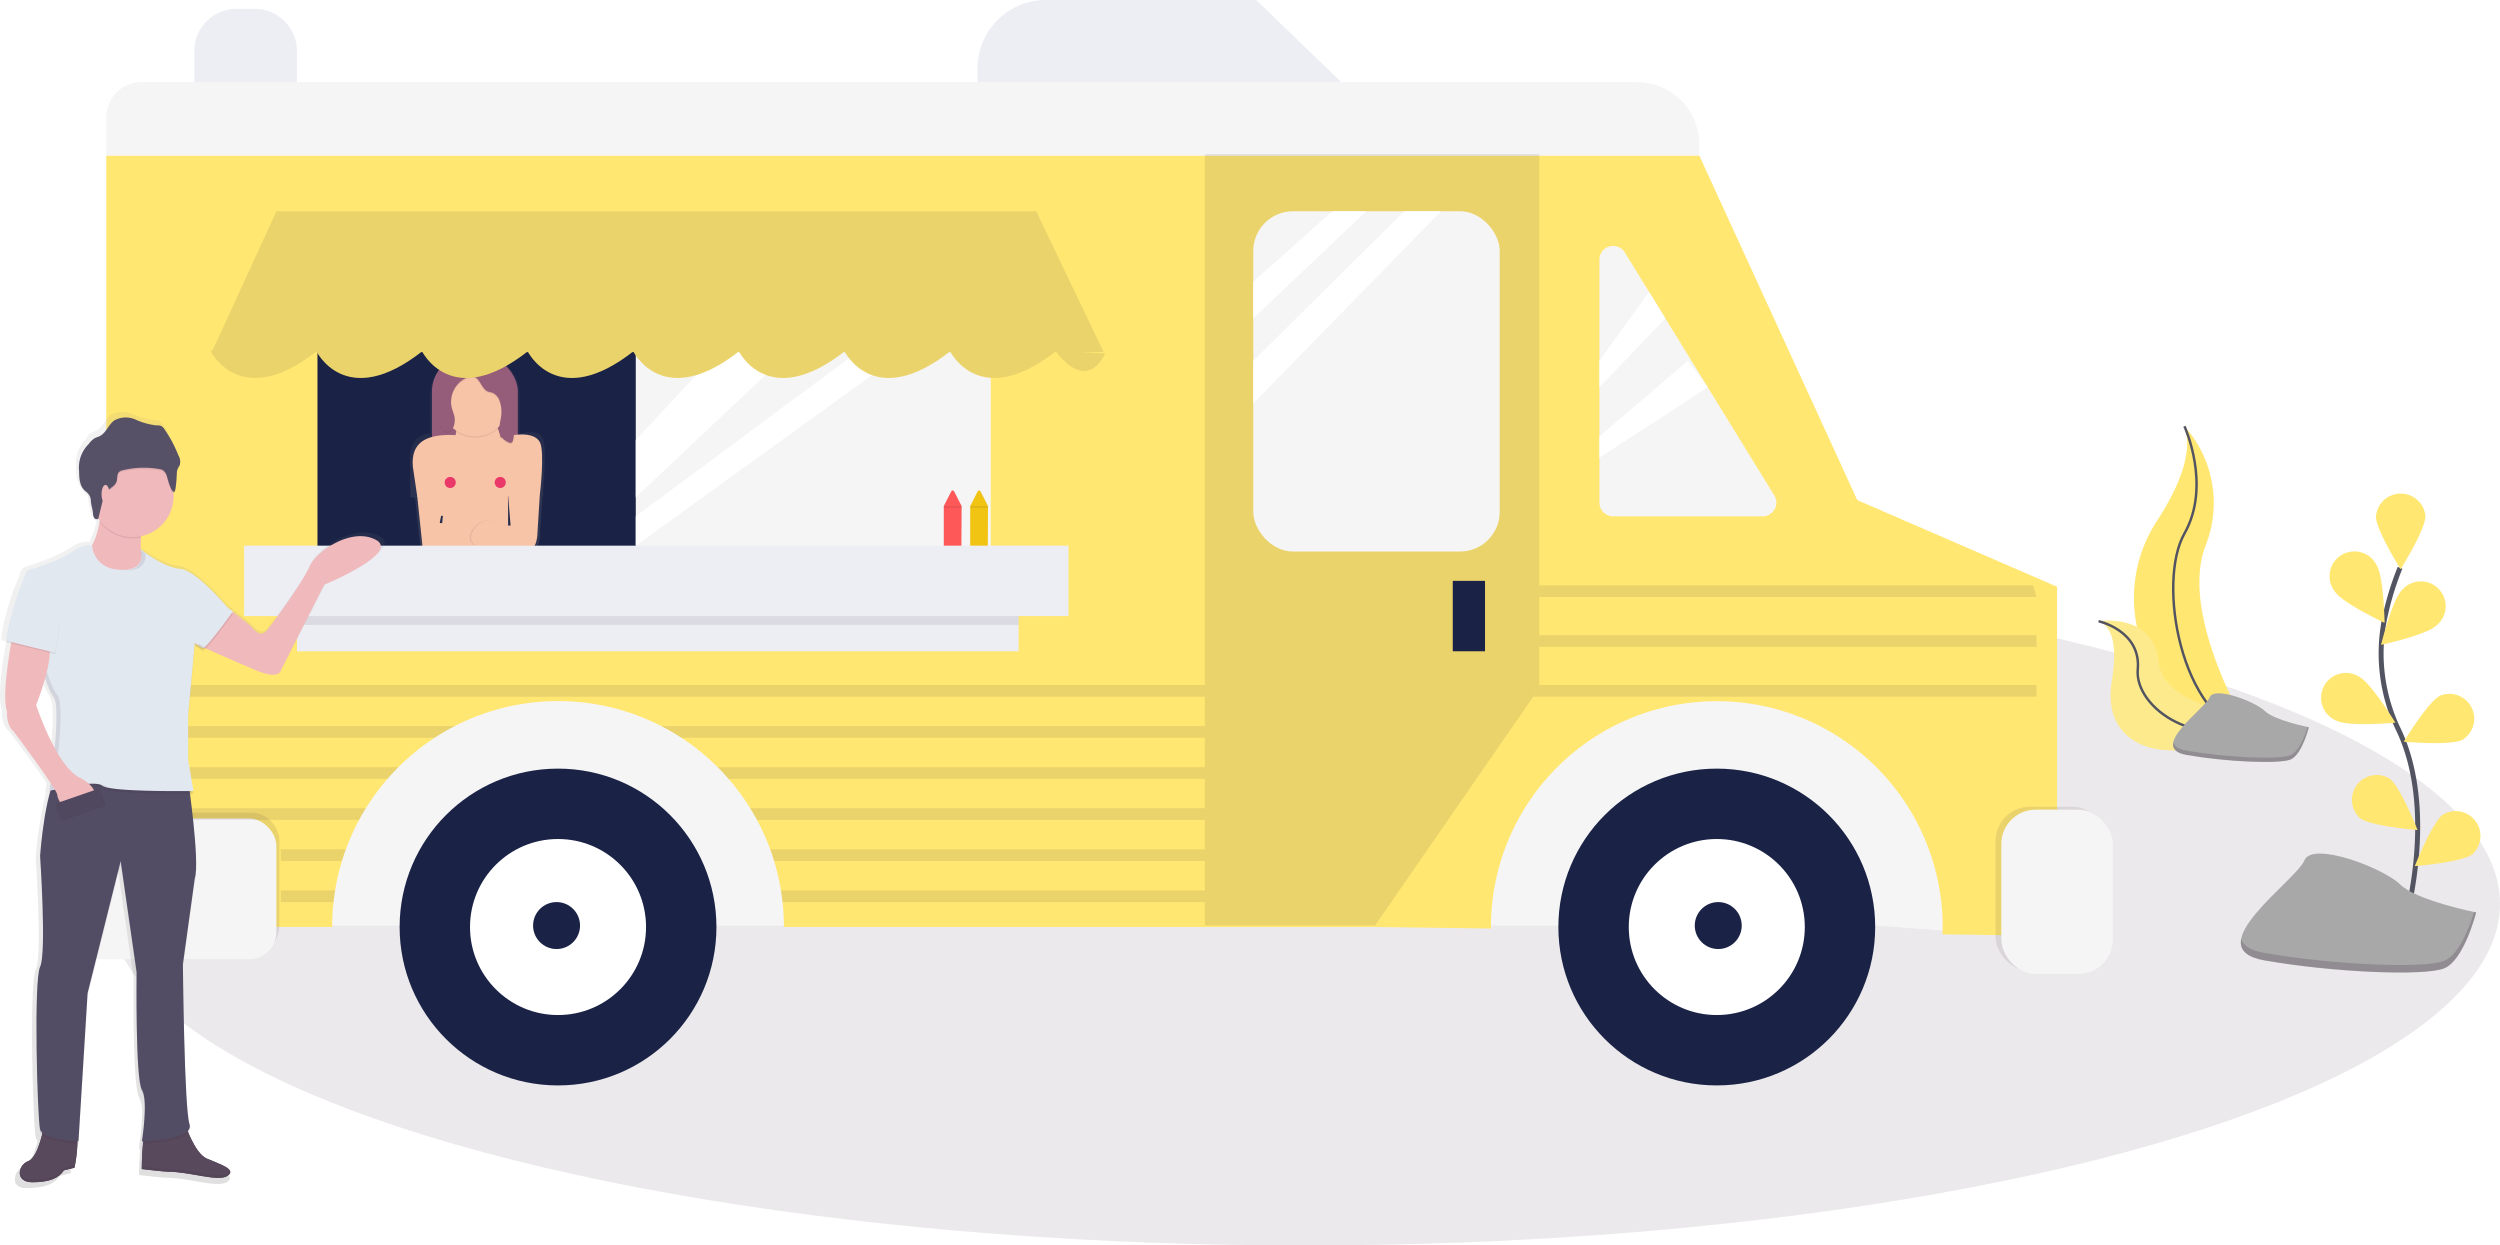 <svg xmlns="http://www.w3.org/2000/svg" xmlns:xlink="http://www.w3.org/1999/xlink" viewBox="0 0 449.78 224.076"><defs><style>.a,.o,.w{fill:#32213a;}.a,.v{opacity:0.1;}.b{fill:#ffe772;}.c,.p{fill:none;stroke:#535461;stroke-miterlimit:10;}.c{stroke-width:0.447px;}.d,.e{fill:#f5f5f5;}.d,.o{opacity:0.2;}.f{fill:#ededf4;}.g{fill:#1a2246;}.h{fill:#fff;}.i{fill:#fe5858;}.j{fill:#f1c413;}.k{fill:url(#a);}.l{fill:#965d7b;}.m{fill:#f7c4a7;}.n{fill:#a8a8a8;}.p{stroke-width:0.893px;}.q{fill:url(#b);}.r{fill:#59495d;}.s{fill:#f0b9bb;}.t{fill:#524d64;}.u{fill:#e2e8f0;}.x{fill:#575168;}.y{fill:#ea3869;}.z{filter:url(#e);}.aa{filter:url(#c);}</style><linearGradient id="a" x1="0.5" y1="1" x2="0.5" gradientUnits="objectBoundingBox"><stop offset="0" stop-color="gray" stop-opacity="0.251"/><stop offset="0.54" stop-color="gray" stop-opacity="0.122"/><stop offset="1" stop-color="gray" stop-opacity="0.102"/></linearGradient><linearGradient id="b" x1="-5.321" y1="1" x2="-5.321" y2="0" xlink:href="#a"/><filter id="c" x="75" y="76.803" width="25" height="25" filterUnits="userSpaceOnUse"><feOffset dx="-2" dy="3" input="SourceAlpha"/><feGaussianBlur stdDeviation="3" result="d"/><feFlood flood-opacity="0.161"/><feComposite operator="in" in2="d"/><feComposite in="SourceGraphic"/></filter><filter id="e" x="67" y="76.803" width="25" height="25" filterUnits="userSpaceOnUse"><feOffset dx="-2" dy="3" input="SourceAlpha"/><feGaussianBlur stdDeviation="3" result="f"/><feFlood flood-opacity="0.161"/><feComposite operator="in" in2="f"/><feComposite in="SourceGraphic"/></filter></defs><g transform="translate(-0.003 0.004)"><ellipse class="a" cx="215.132" cy="61.468" rx="215.132" ry="61.468" transform="translate(19.519 101.136)"/><path class="b" d="M436.047,165.6a20.711,20.711,0,0,1,3.778,21.542c-4.894,12.87,8.4,34.273,8.4,34.273l-.406-.067a25.247,25.247,0,0,1-16.759-38.649C434.734,177.063,437.757,170.463,436.047,165.6Z" transform="translate(-43.039 -88.913)"/><path class="c" d="M436.047,165.6s4.912,10.632,0,19.3-.84,33.014,12.169,36.51" transform="translate(-43.039 -88.913)"/><path class="b" d="M420.6,200.673s9.9-1.576,10.8,7.292,19.032,10.1,19.032,10.1l-.339.228c-14.969,9.824-29.276,6.252-27.119-6.788C423.78,206.652,423.7,201.78,420.6,200.673Z" transform="translate(-43.039 -88.913)"/><path class="d" d="M420.6,200.673s9.9-1.576,10.8,7.292,19.032,10.1,19.032,10.1l-.339.228c-14.969,9.824-29.276,6.252-27.119-6.788C423.78,206.652,423.7,201.78,420.6,200.673Z" transform="translate(-43.039 -88.913)"/><path class="c" d="M420.6,200.673s7.681,1.688,7.051,8.672,11.409,15.357,22.774,8.721" transform="translate(-43.039 -88.913)"/><path class="e" d="M358.748,168.1l-21.377-1.581H56.328V125.348h302.42Z"/><path class="f" d="M96.456,108.959H78V98.09A7.591,7.591,0,0,1,85.587,90.5h3.278a7.591,7.591,0,0,1,7.591,7.591Z" transform="translate(-43.039 -88.913)"/><path class="b" d="M413.134,194.47v62.808l-20.613-.268c0-.447.031-.893.031-1.313a40.636,40.636,0,1,0-81.273,0c0,.089,0,.179,0,.263l-20.573-.268H184.079a40.639,40.639,0,0,0-.25-4.466c-.076-.715-.17-1.416-.29-2.112a39.925,39.925,0,0,0-1.224-5.3c-.214-.714-.447-1.416-.706-2.112a40.9,40.9,0,0,0-2.376-5.278c-.384-.719-.795-1.42-1.224-2.112a40.72,40.72,0,0,0-3.889-5.278q-.951-1.094-1.969-2.112a40.636,40.636,0,0,0-57.422,0q-1.023,1.023-1.969,2.112a40.719,40.719,0,0,0-3.889,5.278c-.447.692-.84,1.393-1.224,2.112a40.9,40.9,0,0,0-2.376,5.278c-.255.7-.491,1.4-.706,2.112a39.924,39.924,0,0,0-1.224,5.278c-.121.7-.214,1.4-.29,2.112a40.638,40.638,0,0,0-.25,4.466H62.165V116.886H348.759l28.432,62,35.336,15.326Z" transform="translate(-43.039 -88.913)"/><path class="e" d="M25.454,14.776H294.547A11.164,11.164,0,0,1,305.711,25.94v2.032H19.121V21.1a6.328,6.328,0,0,1,6.332-6.328Z"/><path class="f" d="M284.357,103.69H218.91v-2.465a12.316,12.316,0,0,1,12.316-12.316h37.823Z" transform="translate(-43.039 -88.913)"/><rect class="a" width="36.943" height="25.333" rx="4.912" transform="translate(13.316 146.193)"/><path class="a" d="M247.387,166.516H216.775V27.709H276.94v96.054Z"/><rect class="e" width="36.943" height="25.333" rx="4.912" transform="translate(12.789 147.251)"/><rect class="a" width="20.055" height="29.557" rx="6.176" transform="translate(359.012 145.139)"/><rect class="e" width="20.055" height="29.557" rx="6.176" transform="translate(360.066 145.666)"/><rect class="g" width="120.86" height="65.443" transform="translate(57.119 42.222)"/><rect class="e" width="63.862" height="56.471" transform="translate(114.385 47.763)"/><path class="h" d="M114.385,92.888,160.3,58.847l6.337,1.585L114.385,98.166Z"/><path class="h" d="M114.385,79.165l24.806-26.65,11.61,2.639-36.417,34.3Z"/><rect class="e" width="44.334" height="61.223" rx="7.145" transform="translate(225.483 38.002)"/><rect class="g" width="5.805" height="12.669" transform="translate(261.373 104.498)"/><path class="e" d="M330.8,135.619v43.718a2.465,2.465,0,0,0,2.465,2.465h26.9a2.465,2.465,0,0,0,2.1-3.756l-26.9-43.718a2.465,2.465,0,0,0-4.564,1.291Z" transform="translate(-43.039 -88.913)"/><path class="h" d="M239.733,38l-14.25,12.664v6.6L245.8,38Z"/><path class="h" d="M225.483,64.911V72.57L259.261,38h-6.6Z"/><path class="h" d="M296.691,52.515l-8.931,12.4v4.756l11.856-12.4Z"/><path class="h" d="M303.679,64.911l-15.92,13.6v3.827l19.488-12.669Z"/><circle class="g" cx="28.499" cy="28.499" r="28.499" transform="translate(71.9 138.28)"/><circle class="h" cx="15.835" cy="15.835" r="15.835" transform="translate(84.564 150.944)"/><circle class="g" cx="4.224" cy="4.224" r="4.224" transform="translate(95.911 162.291)"/><circle class="g" cx="28.499" cy="28.499" r="28.499" transform="translate(280.374 138.28)"/><circle class="h" cx="15.835" cy="15.835" r="15.835" transform="translate(293.038 150.944)"/><circle class="g" cx="4.224" cy="4.224" r="4.224" transform="translate(304.912 162.291)"/><rect class="a" width="197.917" height="2.112" transform="translate(18.858 123.236)"/><path class="a" d="M366.4,125.348H275.886l1.054-1.585v-.527H366.4"/><path class="a" d="M366.4,116.377H276.94v-2.112H366.4"/><path class="a" d="M366.4,107.4H276.94v-2.108h88.851"/><path class="a" d="M124.857,219.54a40.473,40.473,0,0,0-3.622,2.112H61.9V219.54Z" transform="translate(-43.039 -88.913)"/><path class="a" d="M259.814,219.54v2.112H165.645a40.475,40.475,0,0,0-3.622-2.112Z" transform="translate(-43.039 -88.913)"/><path class="a" d="M114.729,226.93q-1.023,1.023-1.969,2.112H61.9V226.93Z" transform="translate(-43.039 -88.913)"/><path class="a" d="M259.814,226.93v2.112H174.121q-.951-1.094-1.969-2.112Z" transform="translate(-43.039 -88.913)"/><path class="a" d="M108.87,234.316c-.447.692-.84,1.393-1.224,2.112H61.9v-2.112Z" transform="translate(-43.039 -88.913)"/><path class="a" d="M259.814,234.316v2.112H179.234c-.384-.719-.795-1.42-1.224-2.112Z" transform="translate(-43.039 -88.913)"/><path class="a" d="M105.271,241.707c-.255.7-.491,1.4-.706,2.112h-11v-2.112Z" transform="translate(-43.039 -88.913)"/><path class="a" d="M259.814,241.707v2.112h-77.5c-.214-.714-.447-1.416-.706-2.112Z" transform="translate(-43.039 -88.913)"/><path class="a" d="M103.337,249.1c-.121.7-.214,1.4-.29,2.112H93.562V249.1Z" transform="translate(-43.039 -88.913)"/><path class="a" d="M259.814,249.1v2.112H183.829c-.076-.714-.17-1.416-.29-2.112Z" transform="translate(-43.039 -88.913)"/><path class="i" d="M216.007,187.553h-3.166v-7.591l1.34-2.639a.295.295,0,0,1,.527,0l1.34,2.639Z" transform="translate(-43.039 -88.913)"/><rect class="a" width="3.166" height="0.317" transform="translate(169.802 91.057)"/><path class="j" d="M220.759,187.553h-3.166v-7.591l1.34-2.639a.295.295,0,0,1,.527,0l1.34,2.639Z" transform="translate(-43.039 -88.913)"/><rect class="a" width="3.166" height="0.317" transform="translate(174.554 91.057)"/><path class="k" d="M140.781,177.546a1.337,1.337,0,0,0-.067-.2c.183-1.893.719-8.163-.054-9.663-.6-1.17-2.233-1.161-4.157-.759,0-.2.027-.4.027-.607v-6.408a7.337,7.337,0,0,0-7.444-7.221H127.88a7.337,7.337,0,0,0-7.444,7.221v6.408a4.744,4.744,0,0,0,.022.563c-2.085.143-4.064,1.447-3.6,6.131v5.327h.42a4.8,4.8,0,0,0,.447.268l.982,9.052h3.206l-.04.447h12.548c1.027.076,2.05.13,2.849.125a5.921,5.921,0,0,0,1.541-.125c1.375-.447,1.375-3.126,1.375-3.126l.447-6.667A.893.893,0,0,0,140.781,177.546Zm-18.1,1.634h.045v.085l-.045-.036ZM134.7,180.3l.228,3.367H134.7Zm-12.794,2.92.768-3.921h.049l-.371,3.97Z" transform="translate(-43.039 -88.913)"/><rect class="l" width="15.451" height="20.635" rx="6.538" transform="translate(77.718 63.884)"/><path class="m" d="M117.323,172.915l.8,5.405h4.93l-.908,9.523h12.3v-9.668s4.859.518,5.739-.375c0,0,.893-7.562,0-9.317s-4.006-1.682-7.083-.806S116.444,163.68,117.323,172.915Z" transform="translate(-43.039 -88.913)"/><path class="m" d="M118.109,178.175l.969,9.235h9.668s3.956-2.635,1.759-3.514a5.55,5.55,0,0,0-3.514-.447L122.159,183l.915-4.827Z" transform="translate(-43.039 -88.913)"/><path class="a" d="M139.959,177.729l-.447,7.038s0,2.635-1.34,3.077-8.351-.447-8.351-.447-2.635,0-2.2-2.2a3.491,3.491,0,0,1,3.514-2.635,5.354,5.354,0,0,1,2.2.893h1.34l-.344-5.283Z" transform="translate(-43.039 -88.913)"/><path class="m" d="M140.183,177.622l-.447,7.144s0,2.635-1.34,3.077-8.351-.447-8.351-.447-2.635,0-2.2-2.2a3.491,3.491,0,0,1,3.514-2.635,5.355,5.355,0,0,1,2.2.893h1.34l-.44-5.439Z" transform="translate(-43.039 -88.913)"/><path class="m" d="M124.352,161.59s1.34,4.832.447,6.154,2.769,4.05,4.354,4.019c.942,0,4.278-2.349,4-4.019-.228-1.371-2.2-5.274-1.759-7.029Z" transform="translate(-43.039 -88.913)"/><path class="a" d="M128.527,167.641a6.127,6.127,0,0,0,4.019-1.509c-.63-1.724-1.483-3.979-1.179-5.2l-7.029.893a21.453,21.453,0,0,1,.741,4.783,6.122,6.122,0,0,0,3.447,1.032Z" transform="translate(-43.039 -88.913)"/><circle class="m" cx="6.154" cy="6.154" r="6.154" transform="translate(79.335 66.202)"/><path class="a" d="M124.781,163.979c-.152-.581-.389-1.134-.509-1.719a4.738,4.738,0,0,1,2.9-5.251,1.9,1.9,0,0,1,.951-.138c1.3.21,1.5,2.233,2.733,2.711.246.094.514.112.764.2a2.393,2.393,0,0,1,1.34,1.576,5.6,5.6,0,0,1,.286,2.318c-.067.746-.281,1.474-.339,2.233a2.733,2.733,0,0,0,.581,2.1,3.573,3.573,0,0,0,.893.625c.228.125.514.25.728.107a.616.616,0,0,0,.205-.295,5.414,5.414,0,0,0,.089-2.527,25.571,25.571,0,0,1,.04-3.912,7.279,7.279,0,0,0-.25-3.126,6.832,6.832,0,0,0-1.143-1.786,7.993,7.993,0,0,0-1.389-1.429,5.765,5.765,0,0,0-3.376-1.009,16.9,16.9,0,0,0-3.546.447,2.722,2.722,0,0,0-2.818,2.335l-.353,1.286a17.09,17.09,0,0,0-.781,4.2c0,1.04.161,3.291,1.34,3.742C124.66,167.253,125.035,164.98,124.781,163.979Z" transform="translate(-43.039 -88.913)"/><path class="l" d="M124.781,163.76c-.152-.581-.389-1.134-.509-1.719a4.738,4.738,0,0,1,2.9-5.251,1.9,1.9,0,0,1,.951-.138c1.3.21,1.5,2.233,2.733,2.711.246.094.514.112.764.2a2.393,2.393,0,0,1,1.34,1.576,5.6,5.6,0,0,1,.286,2.318c-.067.746-.281,1.474-.339,2.233a2.733,2.733,0,0,0,.581,2.1,3.573,3.573,0,0,0,.893.625c.228.125.514.25.728.107a.616.616,0,0,0,.205-.295,5.414,5.414,0,0,0,.089-2.528,25.57,25.57,0,0,1,.04-3.912,7.279,7.279,0,0,0-.25-3.126,6.832,6.832,0,0,0-1.143-1.786,7.994,7.994,0,0,0-1.389-1.429,5.765,5.765,0,0,0-3.376-1.009,16.9,16.9,0,0,0-3.546.447,2.722,2.722,0,0,0-2.818,2.335l-.353,1.286a17.09,17.09,0,0,0-.781,4.2c0,1.04.161,3.291,1.34,3.742C124.66,167.011,125.035,164.779,124.781,163.76Z" transform="translate(-43.039 -88.913)"/><path class="b" d="M99.9,151.985s5.278,11.083,19.264,0" transform="translate(-43.039 -88.913)"/><path class="b" d="M118.9,151.985s5.278,11.083,19.264,0" transform="translate(-43.039 -88.913)"/><path class="b" d="M137.9,151.985s5.278,11.083,19.264,0" transform="translate(-43.039 -88.913)"/><path class="b" d="M156.9,151.985s5.278,11.083,19.264,0" transform="translate(-43.039 -88.913)"/><path class="b" d="M175.9,151.985s5.278,11.083,19.264,0" transform="translate(-43.039 -88.913)"/><path class="b" d="M194.9,151.985s5.278,11.083,19.264,0" transform="translate(-43.039 -88.913)"/><path class="b" d="M213.9,151.985s5.278,11.083,19.264,0" transform="translate(-43.039 -88.913)"/><path class="b" d="M232.9,151.985s5.278,7.917,8.971.527" transform="translate(-43.039 -88.913)"/><path class="a" d="M99.9,151.985s5.278,11.083,19.264,0" transform="translate(-43.039 -88.913)"/><path class="a" d="M118.9,151.985s5.278,11.083,19.264,0" transform="translate(-43.039 -88.913)"/><path class="a" d="M137.9,151.985s5.278,11.083,19.264,0" transform="translate(-43.039 -88.913)"/><path class="a" d="M156.9,151.985s5.278,11.083,19.264,0" transform="translate(-43.039 -88.913)"/><path class="a" d="M175.9,151.985s5.278,11.083,19.264,0" transform="translate(-43.039 -88.913)"/><path class="a" d="M194.9,151.985s5.278,11.083,19.264,0" transform="translate(-43.039 -88.913)"/><path class="a" d="M213.9,151.985s5.278,11.083,19.264,0" transform="translate(-43.039 -88.913)"/><path class="a" d="M232.9,151.985s5.278,7.917,8.971.527" transform="translate(-43.039 -88.913)"/><path class="b" d="M198.565,63.335H38.122L49.733,38H186.428Z"/><path class="a" d="M198.565,63.335H38.122L49.733,38H186.428Z"/><path class="b" d="M80.9,151.985s5.278,11.083,19.264,0" transform="translate(-43.039 -88.913)"/><path class="a" d="M80.9,151.985s5.278,11.083,19.264,0" transform="translate(-43.039 -88.913)"/><rect class="f" width="129.836" height="9.498" transform="translate(53.426 107.669)"/><rect class="f" width="148.305" height="12.669" transform="translate(43.928 98.166)"/><rect class="a" width="129.836" height="1.585" transform="translate(53.426 110.835)"/><path class="n" d="M458.428,219.749s-6.225-1.246-7.882-2.9-9.128-4.564-9.958-2.487-11.2,9.128-4.148,10.373,16.6,1.661,18.67.831S458.428,219.749,458.428,219.749Z" transform="translate(-43.039 -88.913)"/><path class="o" d="M436.436,223.96c7.056,1.246,16.6,1.661,18.67.831,1.581-.634,2.679-3.666,3.126-5.082l.205.045s-1.246,4.979-3.318,5.805-11.61.415-18.67-.831c-2.036-.357-2.617-1.2-2.4-2.273C434.212,223.157,434.922,223.693,436.436,223.96Z" transform="translate(-43.039 -88.913)"/><path class="p" d="M475.692,255.018s5.9-20.037-1.107-34.782a31.648,31.648,0,0,1-2.559-19.854,53.228,53.228,0,0,1,2.809-9.32" transform="translate(-43.039 -88.913)"/><path class="b" d="M470.476,181.748c0,2.456,4.466,9.574,4.466,9.574s4.466-7.123,4.466-9.574a4.466,4.466,0,0,0-8.891,0Z" transform="translate(-43.039 -88.913)"/><path class="b" d="M463.126,195.345c1.34,2.063,8.931,5.622,8.931,5.622s-.138-8.4-1.474-10.454a4.466,4.466,0,1,0-7.466,4.832Z" transform="translate(-43.039 -88.913)"/><path class="b" d="M463.448,218.588c2.193,1.107,10.552.344,10.552.344s-4.358-7.176-6.551-8.284a4.466,4.466,0,1,0-4.019,7.94Z" transform="translate(-43.039 -88.913)"/><path class="b" d="M467.65,236.12c1.974,1.46,10.342,2.121,10.342,2.121s-3.081-7.81-5.055-9.27a4.466,4.466,0,0,0-5.287,7.145Z" transform="translate(-43.039 -88.913)"/><path class="b" d="M481.386,201.445c-1.759,1.71-9.967,3.483-9.967,3.483s2.009-8.15,3.769-9.86a4.466,4.466,0,1,1,6.2,6.377Z" transform="translate(-43.039 -88.913)"/><path class="b" d="M486.052,222.009c-2.193,1.107-10.552.344-10.552.344s4.358-7.176,6.551-8.284a4.466,4.466,0,0,1,4.019,7.94Z" transform="translate(-43.039 -88.913)"/><path class="b" d="M487.834,242.617c-1.974,1.46-10.342,2.121-10.342,2.121s3.081-7.81,5.055-9.27a4.466,4.466,0,0,1,5.287,7.145Z" transform="translate(-43.039 -88.913)"/><path class="n" d="M488.531,253.071s-10.784-2.157-13.66-5.033-15.817-7.908-17.255-4.314-19.412,15.817-7.19,17.974,28.758,2.876,32.348,1.438S488.531,253.071,488.531,253.071Z" transform="translate(-43.039 -88.913)"/><path class="o" d="M450.426,260.341c12.222,2.157,28.758,2.876,32.348,1.438,2.737-1.094,4.64-6.354,5.39-8.806l.362.076s-2.157,8.627-5.752,10.065-20.131.719-32.348-1.438c-3.528-.621-4.537-2.085-4.157-3.934C446.554,258.97,447.8,259.895,450.426,260.341Z" transform="translate(-43.039 -88.913)"/><path class="q" d="M43.383,216.766s-.246,2.411,1.224,3.622c0,0,4.55,5.993,6.814,9.378-.13.92-.219,1.478-.219,1.478h0v.125h.058l-.058.375h.063a71.623,71.623,0,0,0-1.786,11.36v.482s.527,7.708.545,13.682c0,2.907-.147,5.327-.545,6.109-.5.991-.674,5.859-.67,11.383,0,8.011.375,17.626.67,18.787a1.2,1.2,0,0,0,.348.558c-.447,1.786-1.3,4.291-2.55,4.751a2.394,2.394,0,0,0-1.558,2.072v.393a.2.2,0,0,0,.031.129v.045a.352.352,0,0,0,.045.125v.04c0,.045.04.085.063.125v.031a1.509,1.509,0,0,0,.223.29h0l.121.107.049.036.112.076.067.04.116.063.08.036.125.049.089.031.138.04.1.027.156.031h.688c3.179,0,4.89-.723,5.868-2.17l1.956-.482v-.054h0v-.5h0l.045-.232v-.013l.022-.129h0c.022-.138.049-.286.076-.447v-.027c.027-.161.049-.33.076-.509h0c.027-.179.049-.362.071-.554V297.5c0-.188.04-.38.058-.576v-.246a2.65,2.65,0,0,1,.027-.375v-.612h.192l1.71-27.03,6.109-24.114,2.929,20.242v3.729c0,5.765.112,16.389,1,17.786a6.54,6.54,0,0,1,.54,3.037,45.957,45.957,0,0,1-.54,5.895h.071c-.045.308-.071.487-.071.487h.223c-.161,1.581-.205,3.3-.219,4.113h0v.482s4.157.482,4.89.482c4.1,0,9.288,1.929,11,.723l.147-.116.031-.027.089-.085.022-.027.067-.085v-.022a.678.678,0,0,0,.049-.089h0a.535.535,0,0,0,.027-.094h0a.482.482,0,0,0,0-.1h0a.509.509,0,0,0,0-.1h0c-.237-.853-2.657-1.6-4.354-2.344-1.465-.643-2.711-3.1-3.38-4.675a1.1,1.1,0,0,0,.246-.965,1.139,1.139,0,0,0-.04-.634c-.893-2.679-1.179-25.275-1.219-28.754l2.2-15.656a10.182,10.182,0,0,0,.25-2.854,116.285,116.285,0,0,0-1.139-13.066h.643l-.08-.482h.08l-.978-5.805v-7.569L77.83,204.7l1.465.965c.112,0,.322-.161.594-.447,3.126,1.371,7.145,3.126,9.427,4.046,4.157,1.688,4.4,0,4.4,0l8.065-15.687s14.178-5.805,9.534-8.208-11.244,2.411-12.222,4.827-6.6,10.137-7.824,11.584-1.956.482-3.179-.723a34.608,34.608,0,0,0-3.264-2.536l.089-.121a3.653,3.653,0,0,1-1.286-.969c-1.938-2.184-6.109-6.573-8.485-6.752-2.961-.223-6.765-3.166-7.274-3.572a11.525,11.525,0,0,1,.027-2.135h.022a.769.769,0,0,1,.027-.246,7.507,7.507,0,0,0,5.975-7.315,4.742,4.742,0,0,0-.022-.563.223.223,0,0,0,.134,0c.313-.089.482-3.054.482-3.461a2.554,2.554,0,0,1,.183-.8c.1-.223.272-.415.371-.643a1.3,1.3,0,0,0,.085-.621,2.974,2.974,0,0,0-.348-1.371,23.882,23.882,0,0,0-2.617-4.832,1.6,1.6,0,0,0-.594-.54,2.175,2.175,0,0,0-.853-.094,12.623,12.623,0,0,1-3.863-1.067,4.438,4.438,0,0,0-3.876.138c-1.1.759-1.514,2.264-2.679,2.867-.322.161-.679.246-1,.42A3.836,3.836,0,0,0,58.5,167.9a8.038,8.038,0,0,0-1.567,2.577,6.756,6.756,0,0,0-.214,2.005v.674c0,1.34.143,2.876,1.237,3.666a2.572,2.572,0,0,1,.634.656,1.992,1.992,0,0,1,.295,1.085c.054.746.348,1.491.4,2.233a1.509,1.509,0,0,0,.214.808.536.536,0,0,0,.746.143l.045-.188c.08.116.161.232.246.344a13.534,13.534,0,0,1-1.429,4.466h-.161a5.6,5.6,0,0,0-3.238,1.063c-2.746,1.951-8.4,3.523-8.4,3.523a2.586,2.586,0,0,0-.773,1.518,46.151,46.151,0,0,0-2.519,7.413h0a17.738,17.738,0,0,0-.719,3.881v.1h.036l-.04.214.866.21C43.485,207.907,42.521,214.382,43.383,216.766Zm5.359-1.206a50.41,50.41,0,0,0,1.666-4.876,12.141,12.141,0,0,0,1.514,3.43c.447.5.594,1.786.607,3.519a57.625,57.625,0,0,1-.357,5.778,52.376,52.376,0,0,1-3.412-7.85Z" transform="translate(-43.039 -88.913)"/><path class="r" d="M76.419,291.39s1.666,5,3.8,5.948,5.47,1.9,3.8,3.09-6.7-.714-10.717-.714c-.714,0-4.756-.478-4.756-.478s0-6.421.951-7.591S76.419,291.39,76.419,291.39Z" transform="translate(-43.039 -88.913)"/><path class="r" d="M50.97,291.39s-.951,5.707-2.853,6.421-2.38,3.8.714,3.8,4.756-.714,5.707-2.139l1.9-.478s1.188-5.47,0-6.9Z" transform="translate(-43.039 -88.913)"/><path class="r" d="M76.419,291.39s1.666,5,3.8,5.948,5.47,1.9,3.8,3.09-6.7-.714-10.717-.714c-.714,0-4.756-.478-4.756-.478s0-6.421.951-7.591S76.419,291.39,76.419,291.39Z" transform="translate(-43.039 -88.913)"/><path class="r" d="M50.97,291.39s-.951,5.707-2.853,6.421-2.38,3.8.714,3.8,4.756-.714,5.707-2.139l1.9-.478s1.188-5.47,0-6.9Z" transform="translate(-43.039 -88.913)"/><path class="s" d="M82.367,197.2a68.383,68.383,0,0,1,5.707,4.282c1.188,1.192,1.9,2.139,3.09.714s6.658-9.038,7.591-11.418,7.373-7.145,11.892-4.756-9.275,8.087-9.275,8.087l-7.828,15.46s-.237,1.666-4.282,0S75.7,203.629,75.7,203.629Z" transform="translate(-43.039 -88.913)"/><path class="a" d="M76.9,229.788s2.139,14.736,1.188,17.6l-2.139,15.46s.237,25.927,1.188,28.78-8.565,3.095-8.565,3.095,1.188-7.373,0-9.275-.951-21.171-.951-21.171L64.75,244.3,58.8,268.08l-1.643,26.646s-6.421-.237-6.9-2.139-1.188-26.878,0-29.258,0-19.979,0-19.979.951-13.557,3.8-15.223S76.9,229.788,76.9,229.788Z" transform="translate(-43.039 -88.913)"/><path class="t" d="M76.9,229.31s2.139,14.736,1.188,17.6l-2.139,15.46s.237,25.927,1.188,28.78-8.565,3.09-8.565,3.09,1.188-7.373,0-9.275-.951-21.171-.951-21.171L64.75,243.819,58.8,267.6l-1.643,26.641s-6.421-.237-6.9-2.139-1.188-26.878,0-29.258,0-19.979,0-19.979.951-13.557,3.8-15.223S76.9,229.31,76.9,229.31Z" transform="translate(-43.039 -88.913)"/><path class="s" d="M61.432,178.649s-.478,11.418-4.519,9.275l3.572,10.717,8.087-.478,4.756-6.421L69.756,189.6s-2.617.951-.714-7.85Z" transform="translate(-43.039 -88.913)"/><path class="a" d="M68.323,188.16s4.041,3.331,7.145,3.572c2.318.179,6.377,4.506,8.261,6.658a3.573,3.573,0,0,0,1.25.956S80.224,206,79.509,206l-1.429-.951-1.188,13.084v7.85l.951,5.707s-14.986.237-16.411-.951-9.516.951-9.516.951,2.38-15.46.714-17.362-4.519-15.223-4.519-15.223-1.9-5.47,0-7.145c0,0,5.5-1.545,8.172-3.47a5.4,5.4,0,0,1,3.148-1.049h.174a4.676,4.676,0,0,0,3.729,4.282C66.9,192.438,69.162,191.125,68.323,188.16Z" transform="translate(-43.039 -88.913)"/><path class="u" d="M68.323,187.687s4.041,3.331,7.145,3.572c2.318.179,6.377,4.506,8.261,6.658a3.573,3.573,0,0,0,1.25.956s-4.756,6.658-5.47,6.658l-1.429-.951-1.188,13.084v7.846l.951,5.707s-14.986.237-16.411-.951-9.516.951-9.516.951,2.38-15.46.714-17.362-4.519-15.223-4.519-15.223-1.9-5.47,0-7.145c0,0,5.5-1.545,8.172-3.47a5.4,5.4,0,0,1,3.148-1.049h.174a4.676,4.676,0,0,0,3.729,4.282C66.9,191.96,69.162,190.679,68.323,187.687Z" transform="translate(-43.039 -88.913)"/><path class="u" d="M52.158,205.286s-7.145-.951-7.85-.951,2.38-11.655,4.041-12.843,3.8,4.282,3.8,4.282Z" transform="translate(-43.039 -88.913)"/><g class="v"><path class="w" d="M69.18,188.446c.29,2.126-1.224,3.22-3.7,3.1,2.268-.125,3.5-1.429,2.849-3.751C68.323,187.8,68.653,188.066,69.18,188.446Z" transform="translate(-43.039 -88.913)"/><path class="w" d="M78.8,204.692l1.085.723a.781.781,0,0,1-.371.228l-.755-.5Z" transform="translate(-43.039 -88.913)"/><path class="w" d="M48.116,198.748s3.572,13.321,5.234,15.223c1.558,1.786-.424,15.424-.683,17.179l-.741.188s2.38-15.46.714-17.362S48.116,198.748,48.116,198.748Z" transform="translate(-43.039 -88.913)"/><path class="w" d="M62.147,230.382c1,.831,8.565.965,13.071.969-4.367,0-12.736-.1-13.781-.969a2.451,2.451,0,0,0-1.389-.353A3.334,3.334,0,0,1,62.147,230.382Z" transform="translate(-43.039 -88.913)"/></g><path class="s" d="M45.5,202.2s-2.38,11.418-1.188,14.736c0,0-.237,2.38,1.188,3.572,0,0,7.85,10.467,7.85,11.418s2.38,5.47,6.421,1.666c0,0,1.9-2.617-2.38-4.756s-7.85-13.084-7.85-13.084,3.572-8.8,2.139-11.655S45.5,202.2,45.5,202.2Z" transform="translate(-43.039 -88.913)"/><path class="a" d="M9.949,117.68l-8.8-2.139.719-3.925,3.8-.594,5,1.661Z"/><path class="u" d="M9.949,117.444l-8.8-2.143.719-3.925,3.8-.594,5,1.666Z"/><path class="a" d="M61.432,178.885l7.591,3.09a33.411,33.411,0,0,0-.607,3.644,7.377,7.377,0,0,1-7.44-2.8A34.559,34.559,0,0,0,61.432,178.885Z" transform="translate(-43.039 -88.913)"/><circle class="s" cx="7.373" cy="7.373" r="7.373" transform="translate(16.491 81.885)"/><path class="a" d="M74.856,174.214a2.545,2.545,0,0,1,.174-.79c.1-.219.268-.411.357-.634a2.206,2.206,0,0,0-.255-1.724,23.632,23.632,0,0,0-2.55-4.76,1.567,1.567,0,0,0-.576-.531,2.1,2.1,0,0,0-.831-.094,12.168,12.168,0,0,1-3.756-1.049,4.3,4.3,0,0,0-3.773.134c-1.094.746-1.469,2.233-2.626,2.827-.313.161-.661.241-.969.415a3.756,3.756,0,0,0-1.045,1.023,5.948,5.948,0,0,0-1.728,4.939c0,1.34.138,2.831,1.2,3.613a2.523,2.523,0,0,1,.616.648,1.983,1.983,0,0,1,.286,1.067c.054.737.339,1.469.393,2.206a1.5,1.5,0,0,0,.21.8.518.518,0,0,0,.728.143l.746-3.068a4.184,4.184,0,0,1,.692-1.706c.554-.679,1.541-1.018,1.835-1.849.21-.594.027-1.362.491-1.786a1.514,1.514,0,0,1,.683-.295,16.179,16.179,0,0,1,6.524-.2,1.867,1.867,0,0,1,.665.21,2,2,0,0,1,.706,1.107c.156.447.732,2.943,1.34,2.773C74.691,177.532,74.856,174.6,74.856,174.214Z" transform="translate(-43.039 -88.913)"/><path class="x" d="M74.856,173.973a2.546,2.546,0,0,1,.174-.79c.1-.219.268-.411.357-.634a2.206,2.206,0,0,0-.255-1.724,23.632,23.632,0,0,0-2.55-4.76,1.567,1.567,0,0,0-.576-.531,2.094,2.094,0,0,0-.831-.094,12.168,12.168,0,0,1-3.756-1.049,4.3,4.3,0,0,0-3.773.134c-1.094.746-1.469,2.233-2.626,2.827-.313.161-.661.241-.969.415a3.756,3.756,0,0,0-1.045,1.023,5.948,5.948,0,0,0-1.728,4.921c0,1.34.138,2.831,1.2,3.613a2.523,2.523,0,0,1,.616.648,1.983,1.983,0,0,1,.295,1.1c.054.737.339,1.469.393,2.206a1.5,1.5,0,0,0,.21.8.518.518,0,0,0,.737.121l.746-3.068a4.184,4.184,0,0,1,.692-1.706c.554-.679,1.541-1.018,1.835-1.849.21-.594.027-1.362.491-1.786a1.514,1.514,0,0,1,.683-.295,16.179,16.179,0,0,1,6.524-.2,1.867,1.867,0,0,1,.665.21,2,2,0,0,1,.706,1.107c.156.447.732,2.943,1.34,2.773C74.691,177.282,74.856,174.375,74.856,173.973Z" transform="translate(-43.039 -88.913)"/><ellipse class="s" cx="0.714" cy="1.666" rx="0.714" ry="1.666" transform="translate(18.273 87.234)"/><path class="a" d="M73.329,299.241c3.988,0,9.038,1.9,10.717.714a1.192,1.192,0,0,0,.388-.411c.138.281.045.576-.388.893-1.666,1.188-6.7-.714-10.717-.714-.714,0-4.756-.478-4.756-.478v-.473C68.667,298.776,72.623,299.241,73.329,299.241Z" transform="translate(-43.039 -88.913)"/><path class="a" d="M48.826,301.143c3.09,0,4.756-.714,5.707-2.139l1.9-.478a25.783,25.783,0,0,0,.527-4.238A24.324,24.324,0,0,1,56.436,299l-1.9.478c-.951,1.429-2.617,2.139-5.707,2.139-1.724,0-2.34-.965-2.233-1.938C46.723,300.469,47.388,301.143,48.826,301.143Z" transform="translate(-43.039 -88.913)"/><rect class="t" width="8.565" height="3.331" transform="matrix(-0.945, 0.327, -0.327, -0.945, 19.065, 144.962)"/><rect class="a" width="8.565" height="3.331" transform="matrix(-0.945, 0.327, -0.327, -0.945, 19.065, 144.962)"/><g transform="translate(-139.997 -647.201)"><g class="aa" transform="matrix(1, 0, 0, 1, 140, 647.2)"><circle class="m" cx="3.5" cy="3.5" r="3.5" transform="translate(86 82.8)"/></g><g class="z" transform="matrix(1, 0, 0, 1, 140, 647.2)"><circle class="m" cx="3.5" cy="3.5" r="3.5" transform="translate(78 82.8)"/></g><circle class="y" cx="1" cy="1" r="1" transform="translate(220 733)"/><circle class="y" cx="1" cy="1" r="1" transform="translate(229 733)"/></g></g></svg>